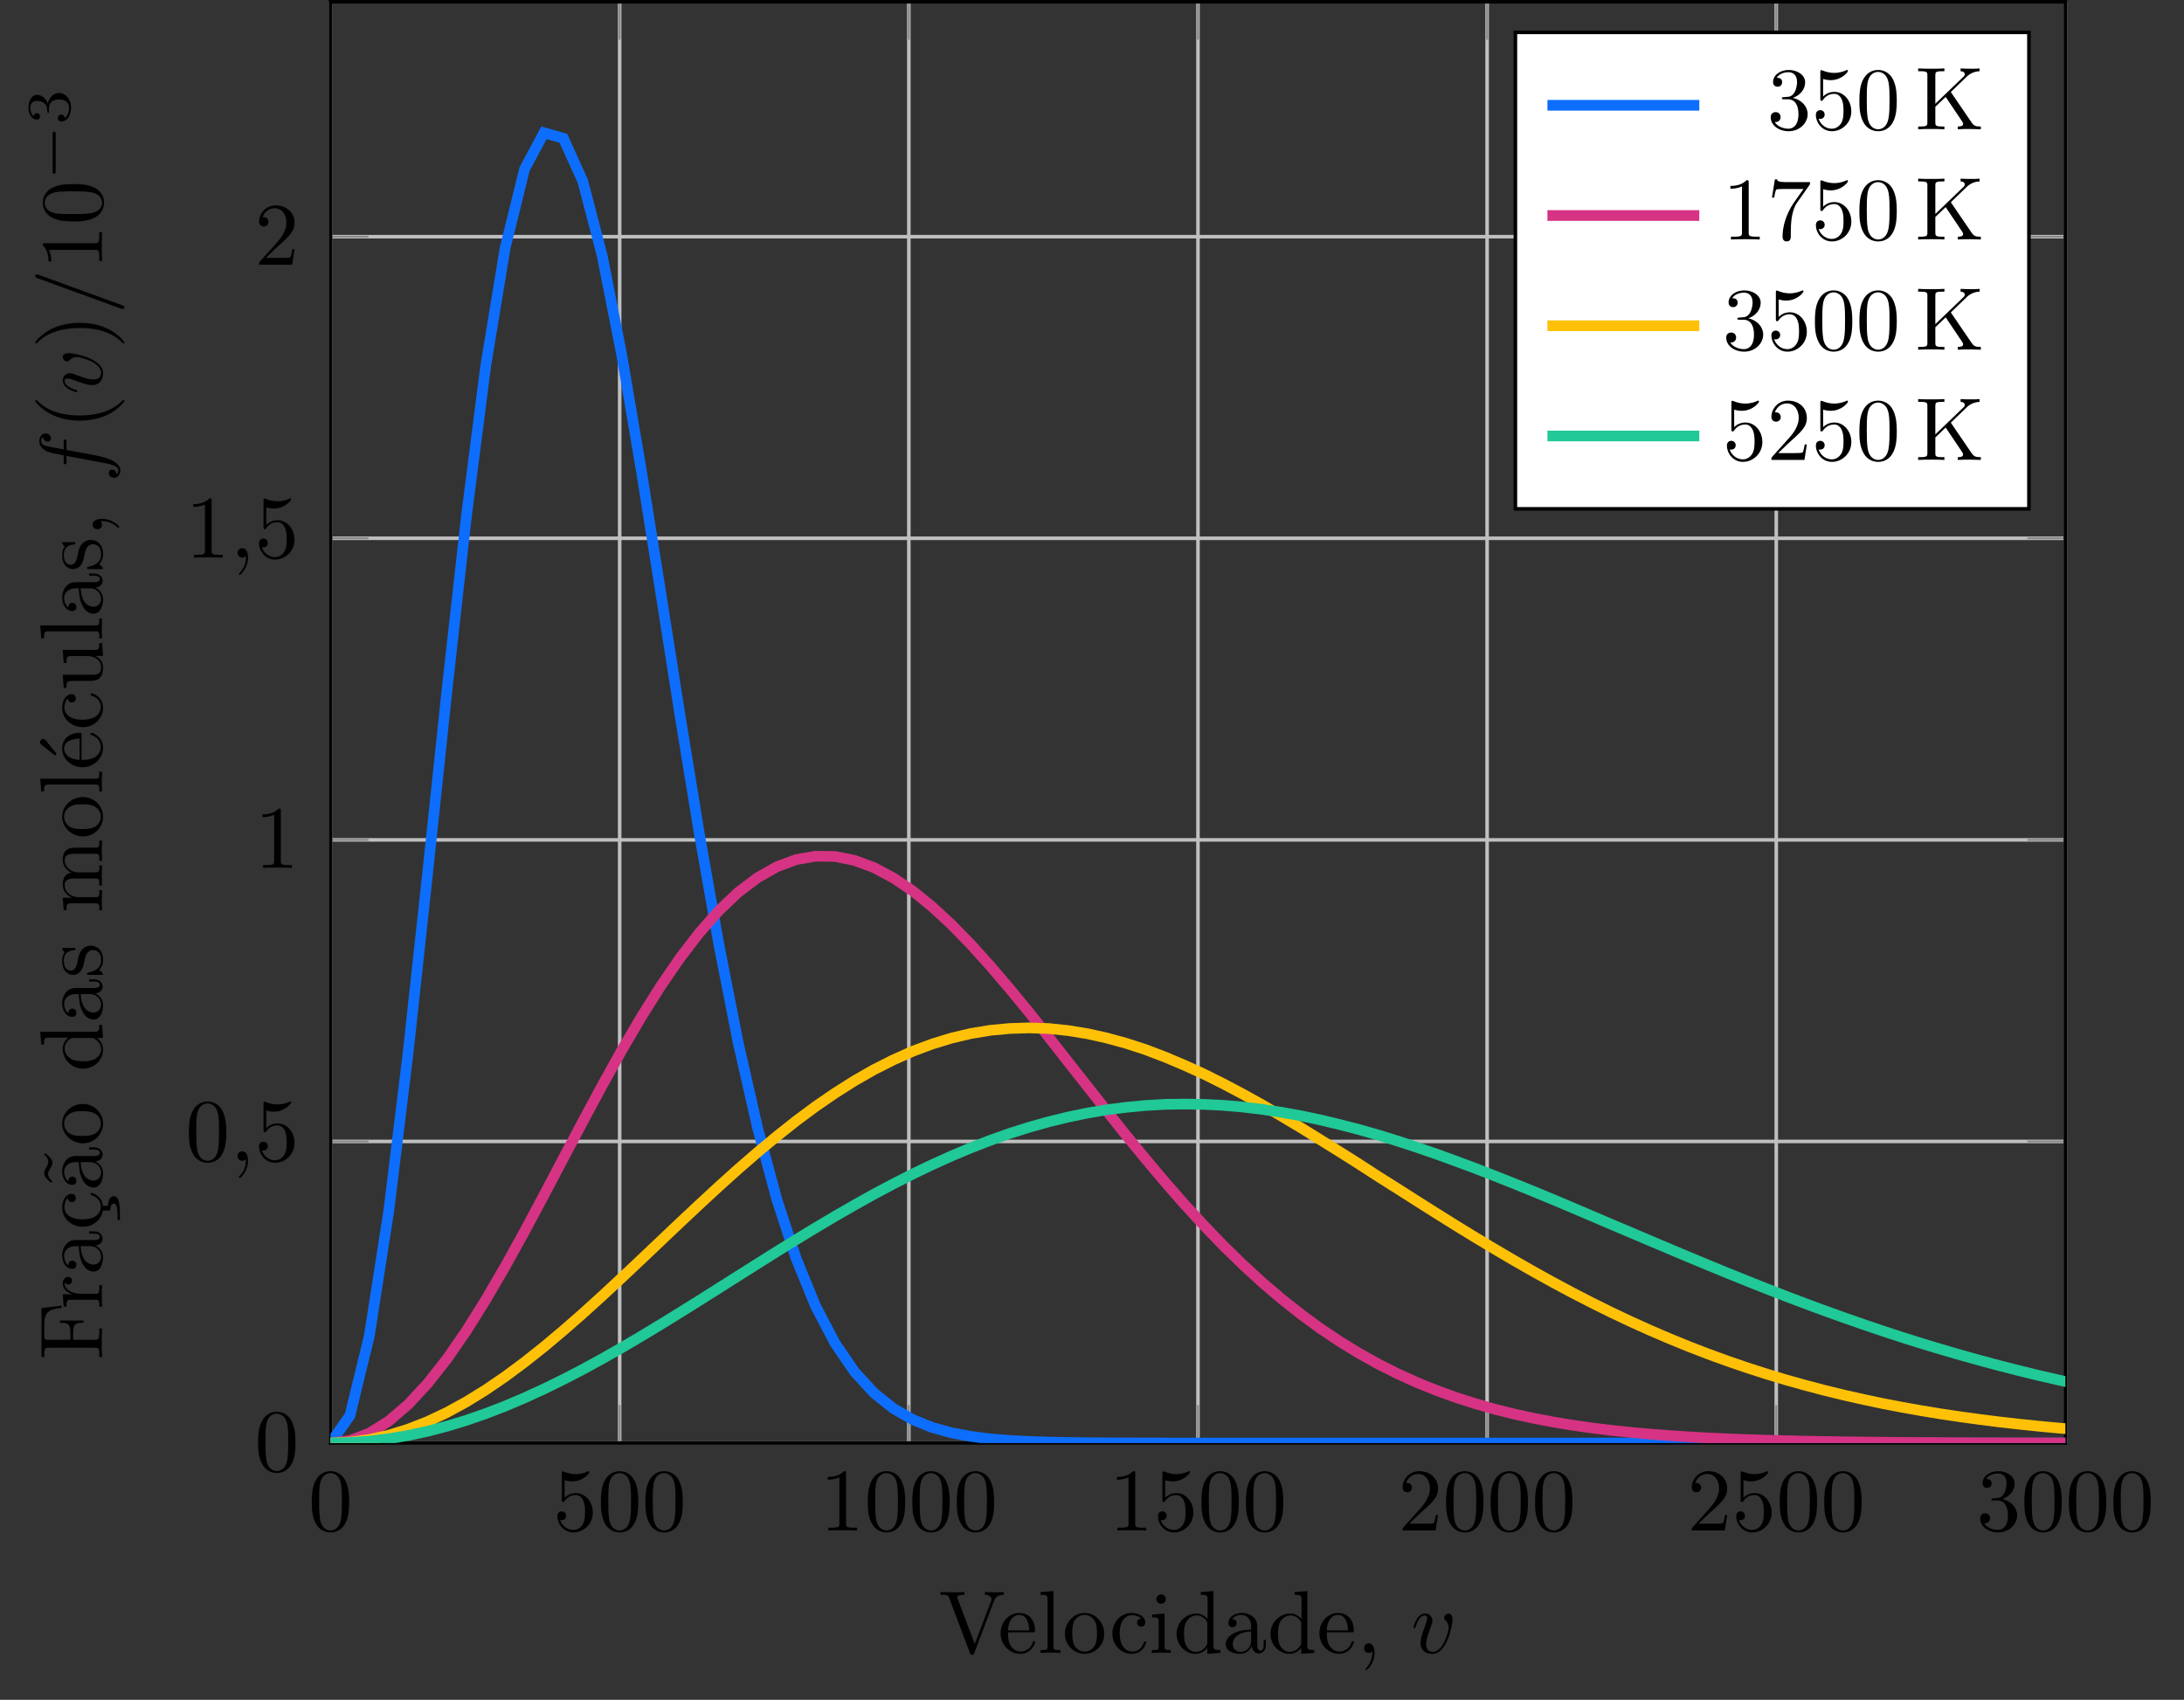 <?xml version="1.0" encoding="UTF-8"?>
<svg xmlns="http://www.w3.org/2000/svg" xmlns:xlink="http://www.w3.org/1999/xlink" width="244.564" height="190.347" viewBox="0 0 244.564 190.347">
<rect x="0" y="0" width="244.564" height="190.347" fill="#333333" stroke="none"/>
<defs>
<g>
<g id="glyph-0-0">
</g>
<g id="glyph-0-1">
<path d="M 4.578 -3.188 C 4.578 -3.984 4.531 -4.781 4.188 -5.516 C 3.734 -6.484 2.906 -6.641 2.5 -6.641 C 1.891 -6.641 1.172 -6.375 0.75 -5.453 C 0.438 -4.766 0.391 -3.984 0.391 -3.188 C 0.391 -2.438 0.422 -1.547 0.844 -0.781 C 1.266 0.016 2 0.219 2.484 0.219 C 3.016 0.219 3.781 0.016 4.219 -0.938 C 4.531 -1.625 4.578 -2.406 4.578 -3.188 Z M 3.766 -3.312 C 3.766 -2.562 3.766 -1.891 3.656 -1.25 C 3.5 -0.297 2.938 0 2.484 0 C 2.094 0 1.5 -0.25 1.328 -1.203 C 1.219 -1.797 1.219 -2.719 1.219 -3.312 C 1.219 -3.953 1.219 -4.609 1.297 -5.141 C 1.484 -6.328 2.234 -6.422 2.484 -6.422 C 2.812 -6.422 3.469 -6.234 3.656 -5.25 C 3.766 -4.688 3.766 -3.938 3.766 -3.312 Z M 3.766 -3.312 "/>
</g>
<g id="glyph-0-2">
<path d="M 4.469 -2 C 4.469 -3.188 3.656 -4.188 2.578 -4.188 C 2.109 -4.188 1.672 -4.031 1.312 -3.672 L 1.312 -5.625 C 1.516 -5.562 1.844 -5.5 2.156 -5.5 C 3.391 -5.5 4.094 -6.406 4.094 -6.531 C 4.094 -6.594 4.062 -6.641 3.984 -6.641 C 3.984 -6.641 3.953 -6.641 3.906 -6.609 C 3.703 -6.516 3.219 -6.312 2.547 -6.312 C 2.156 -6.312 1.688 -6.391 1.219 -6.594 C 1.141 -6.625 1.109 -6.625 1.109 -6.625 C 1 -6.625 1 -6.547 1 -6.391 L 1 -3.438 C 1 -3.266 1 -3.188 1.141 -3.188 C 1.219 -3.188 1.234 -3.203 1.281 -3.266 C 1.391 -3.422 1.75 -3.969 2.562 -3.969 C 3.078 -3.969 3.328 -3.516 3.406 -3.328 C 3.562 -2.953 3.594 -2.578 3.594 -2.078 C 3.594 -1.719 3.594 -1.125 3.344 -0.703 C 3.109 -0.312 2.734 -0.062 2.281 -0.062 C 1.562 -0.062 0.984 -0.594 0.812 -1.172 C 0.844 -1.172 0.875 -1.156 0.984 -1.156 C 1.312 -1.156 1.484 -1.406 1.484 -1.641 C 1.484 -1.891 1.312 -2.141 0.984 -2.141 C 0.844 -2.141 0.5 -2.062 0.5 -1.609 C 0.5 -0.75 1.188 0.219 2.297 0.219 C 3.453 0.219 4.469 -0.734 4.469 -2 Z M 4.469 -2 "/>
</g>
<g id="glyph-0-3">
<path d="M 4.172 0 L 4.172 -0.312 L 3.859 -0.312 C 2.953 -0.312 2.938 -0.422 2.938 -0.781 L 2.938 -6.375 C 2.938 -6.625 2.938 -6.641 2.703 -6.641 C 2.078 -6 1.203 -6 0.891 -6 L 0.891 -5.688 C 1.094 -5.688 1.672 -5.688 2.188 -5.953 L 2.188 -0.781 C 2.188 -0.422 2.156 -0.312 1.266 -0.312 L 0.953 -0.312 L 0.953 0 C 1.297 -0.031 2.156 -0.031 2.562 -0.031 C 2.953 -0.031 3.828 -0.031 4.172 0 Z M 4.172 0 "/>
</g>
<g id="glyph-0-4">
<path d="M 4.469 -1.734 L 4.234 -1.734 C 4.172 -1.438 4.109 -1 4 -0.844 C 3.938 -0.766 3.281 -0.766 3.062 -0.766 L 1.266 -0.766 L 2.328 -1.797 C 3.875 -3.172 4.469 -3.703 4.469 -4.703 C 4.469 -5.844 3.578 -6.641 2.359 -6.641 C 1.234 -6.641 0.5 -5.719 0.5 -4.828 C 0.5 -4.281 1 -4.281 1.031 -4.281 C 1.203 -4.281 1.547 -4.391 1.547 -4.812 C 1.547 -5.062 1.359 -5.328 1.016 -5.328 C 0.938 -5.328 0.922 -5.328 0.891 -5.312 C 1.109 -5.969 1.656 -6.328 2.234 -6.328 C 3.141 -6.328 3.562 -5.516 3.562 -4.703 C 3.562 -3.906 3.078 -3.125 2.516 -2.5 L 0.609 -0.375 C 0.5 -0.266 0.5 -0.234 0.5 0 L 4.203 0 Z M 4.469 -1.734 "/>
</g>
<g id="glyph-0-5">
<path d="M 4.562 -1.703 C 4.562 -2.516 3.922 -3.297 2.891 -3.516 C 3.703 -3.781 4.281 -4.469 4.281 -5.266 C 4.281 -6.078 3.406 -6.641 2.453 -6.641 C 1.453 -6.641 0.688 -6.047 0.688 -5.281 C 0.688 -4.953 0.906 -4.766 1.203 -4.766 C 1.5 -4.766 1.703 -4.984 1.703 -5.281 C 1.703 -5.766 1.234 -5.766 1.094 -5.766 C 1.391 -6.266 2.047 -6.391 2.406 -6.391 C 2.828 -6.391 3.375 -6.172 3.375 -5.281 C 3.375 -5.156 3.344 -4.578 3.094 -4.141 C 2.797 -3.656 2.453 -3.625 2.203 -3.625 C 2.125 -3.609 1.891 -3.594 1.812 -3.594 C 1.734 -3.578 1.672 -3.562 1.672 -3.469 C 1.672 -3.359 1.734 -3.359 1.906 -3.359 L 2.344 -3.359 C 3.156 -3.359 3.531 -2.688 3.531 -1.703 C 3.531 -0.344 2.844 -0.062 2.406 -0.062 C 1.969 -0.062 1.219 -0.234 0.875 -0.812 C 1.219 -0.766 1.531 -0.984 1.531 -1.359 C 1.531 -1.719 1.266 -1.922 0.984 -1.922 C 0.734 -1.922 0.422 -1.781 0.422 -1.344 C 0.422 -0.438 1.344 0.219 2.438 0.219 C 3.656 0.219 4.562 -0.688 4.562 -1.703 Z M 4.562 -1.703 "/>
</g>
<g id="glyph-0-6">
<path d="M 7.344 0 L 7.344 -0.312 C 6.797 -0.312 6.594 -0.344 6.297 -0.781 L 3.984 -4.172 L 5.781 -5.906 C 5.859 -5.984 6.391 -6.484 7.203 -6.5 L 7.203 -6.812 C 6.938 -6.781 6.625 -6.781 6.344 -6.781 C 5.984 -6.781 5.422 -6.781 5.078 -6.812 L 5.078 -6.5 C 5.484 -6.484 5.547 -6.266 5.547 -6.172 C 5.547 -6.016 5.438 -5.906 5.359 -5.844 L 2.25 -2.859 L 2.25 -6.031 C 2.25 -6.391 2.266 -6.5 3.031 -6.5 L 3.266 -6.5 L 3.266 -6.812 C 2.922 -6.781 2.188 -6.781 1.797 -6.781 C 1.422 -6.781 0.672 -6.781 0.328 -6.812 L 0.328 -6.5 L 0.562 -6.5 C 1.328 -6.5 1.359 -6.391 1.359 -6.031 L 1.359 -0.781 C 1.359 -0.422 1.328 -0.312 0.562 -0.312 L 0.328 -0.312 L 0.328 0 C 0.672 -0.031 1.422 -0.031 1.797 -0.031 C 2.172 -0.031 2.922 -0.031 3.266 0 L 3.266 -0.312 L 3.031 -0.312 C 2.266 -0.312 2.25 -0.422 2.25 -0.781 L 2.25 -2.516 L 3.406 -3.625 L 5.203 -0.953 C 5.266 -0.859 5.359 -0.734 5.359 -0.609 C 5.359 -0.312 4.969 -0.312 4.766 -0.312 L 4.766 0 C 5.109 -0.031 5.812 -0.031 6.188 -0.031 Z M 7.344 0 "/>
</g>
<g id="glyph-0-7">
<path d="M 4.828 -6.422 L 2.406 -6.422 C 1.203 -6.422 1.172 -6.547 1.141 -6.734 L 0.891 -6.734 L 0.562 -4.688 L 0.812 -4.688 C 0.844 -4.844 0.922 -5.469 1.062 -5.594 C 1.125 -5.656 1.906 -5.656 2.031 -5.656 L 4.094 -5.656 L 2.984 -4.078 C 2.078 -2.734 1.75 -1.344 1.75 -0.328 C 1.75 -0.234 1.75 0.219 2.219 0.219 C 2.672 0.219 2.672 -0.234 2.672 -0.328 L 2.672 -0.844 C 2.672 -1.391 2.703 -1.938 2.781 -2.469 C 2.828 -2.703 2.953 -3.562 3.406 -4.172 L 4.75 -6.078 C 4.828 -6.188 4.828 -6.203 4.828 -6.422 Z M 4.828 -6.422 "/>
</g>
<g id="glyph-1-0">
</g>
<g id="glyph-1-1">
<path d="M 2.031 -0.016 C 2.031 -0.672 1.781 -1.062 1.391 -1.062 C 1.062 -1.062 0.859 -0.812 0.859 -0.531 C 0.859 -0.266 1.062 0 1.391 0 C 1.5 0 1.641 -0.047 1.734 -0.125 C 1.766 -0.156 1.781 -0.156 1.781 -0.156 C 1.781 -0.156 1.797 -0.156 1.797 -0.016 C 1.797 0.734 1.453 1.328 1.125 1.656 C 1.016 1.766 1.016 1.781 1.016 1.812 C 1.016 1.891 1.062 1.922 1.109 1.922 C 1.219 1.922 2.031 1.156 2.031 -0.016 Z M 2.031 -0.016 "/>
</g>
<g id="glyph-1-2">
<path d="M 4.672 -3.703 C 4.672 -4.25 4.406 -4.406 4.234 -4.406 C 3.984 -4.406 3.734 -4.141 3.734 -3.922 C 3.734 -3.797 3.781 -3.734 3.891 -3.625 C 4.109 -3.422 4.234 -3.172 4.234 -2.812 C 4.234 -2.391 3.625 -0.109 2.469 -0.109 C 1.953 -0.109 1.719 -0.453 1.719 -0.984 C 1.719 -1.531 2 -2.266 2.297 -3.094 C 2.375 -3.266 2.422 -3.406 2.422 -3.594 C 2.422 -4.031 2.109 -4.406 1.609 -4.406 C 0.672 -4.406 0.297 -2.953 0.297 -2.875 C 0.297 -2.766 0.406 -2.766 0.406 -2.766 C 0.516 -2.766 0.516 -2.797 0.562 -2.953 C 0.859 -3.953 1.281 -4.188 1.578 -4.188 C 1.656 -4.188 1.828 -4.188 1.828 -3.875 C 1.828 -3.625 1.719 -3.344 1.656 -3.172 C 1.219 -2.016 1.094 -1.562 1.094 -1.125 C 1.094 -0.047 1.969 0.109 2.422 0.109 C 4.094 0.109 4.672 -3.188 4.672 -3.703 Z M 4.672 -3.703 "/>
</g>
<g id="glyph-2-0">
</g>
<g id="glyph-2-1">
<path d="M 7.281 -6.5 L 7.281 -6.812 C 6.969 -6.781 6.562 -6.781 6.312 -6.781 L 5.172 -6.812 L 5.172 -6.5 C 5.688 -6.484 5.906 -6.234 5.906 -6 C 5.906 -5.922 5.875 -5.859 5.859 -5.797 L 4.031 -1 L 2.125 -6.031 C 2.062 -6.172 2.062 -6.203 2.062 -6.203 C 2.062 -6.5 2.625 -6.5 2.875 -6.5 L 2.875 -6.812 C 2.516 -6.781 1.828 -6.781 1.453 -6.781 L 0.188 -6.812 L 0.188 -6.5 C 0.844 -6.5 1.031 -6.5 1.172 -6.125 L 3.484 0 C 3.547 0.188 3.594 0.219 3.734 0.219 C 3.891 0.219 3.922 0.172 3.969 0.031 L 6.188 -5.828 C 6.328 -6.203 6.594 -6.484 7.281 -6.5 Z M 7.281 -6.5 "/>
</g>
<g id="glyph-2-2">
<path d="M 4.141 -1.188 C 4.141 -1.281 4.062 -1.312 4 -1.312 C 3.922 -1.312 3.891 -1.25 3.875 -1.172 C 3.531 -0.141 2.625 -0.141 2.531 -0.141 C 2.031 -0.141 1.641 -0.438 1.406 -0.812 C 1.109 -1.281 1.109 -1.938 1.109 -2.297 L 3.891 -2.297 C 4.109 -2.297 4.141 -2.297 4.141 -2.516 C 4.141 -3.5 3.594 -4.469 2.359 -4.469 C 1.203 -4.469 0.281 -3.438 0.281 -2.188 C 0.281 -0.859 1.328 0.109 2.469 0.109 C 3.688 0.109 4.141 -1 4.141 -1.188 Z M 3.484 -2.516 L 1.109 -2.516 C 1.172 -4 2.016 -4.25 2.359 -4.25 C 3.375 -4.25 3.484 -2.906 3.484 -2.516 Z M 3.484 -2.516 "/>
</g>
<g id="glyph-2-3">
<path d="M 2.547 0 L 2.547 -0.312 C 1.875 -0.312 1.766 -0.312 1.766 -0.75 L 1.766 -6.922 L 0.328 -6.812 L 0.328 -6.5 C 1.031 -6.5 1.109 -6.438 1.109 -5.938 L 1.109 -0.75 C 1.109 -0.312 1 -0.312 0.328 -0.312 L 0.328 0 L 1.438 -0.031 Z M 2.547 0 "/>
</g>
<g id="glyph-2-4">
<path d="M 4.688 -2.141 C 4.688 -3.406 3.703 -4.469 2.5 -4.469 C 1.25 -4.469 0.281 -3.375 0.281 -2.141 C 0.281 -0.844 1.312 0.109 2.484 0.109 C 3.688 0.109 4.688 -0.875 4.688 -2.141 Z M 3.875 -2.219 C 3.875 -1.859 3.875 -1.312 3.656 -0.875 C 3.422 -0.422 2.984 -0.141 2.5 -0.141 C 2.062 -0.141 1.625 -0.344 1.359 -0.812 C 1.109 -1.25 1.109 -1.859 1.109 -2.219 C 1.109 -2.609 1.109 -3.141 1.344 -3.578 C 1.609 -4.031 2.078 -4.25 2.484 -4.25 C 2.922 -4.25 3.344 -4.031 3.609 -3.594 C 3.875 -3.172 3.875 -2.594 3.875 -2.219 Z M 3.875 -2.219 "/>
</g>
<g id="glyph-2-5">
<path d="M 4.141 -1.188 C 4.141 -1.281 4.031 -1.281 4 -1.281 C 3.922 -1.281 3.891 -1.25 3.875 -1.188 C 3.594 -0.266 2.938 -0.141 2.578 -0.141 C 2.047 -0.141 1.172 -0.562 1.172 -2.172 C 1.172 -3.797 1.984 -4.219 2.516 -4.219 C 2.609 -4.219 3.234 -4.203 3.578 -3.844 C 3.172 -3.812 3.109 -3.516 3.109 -3.391 C 3.109 -3.125 3.297 -2.938 3.562 -2.938 C 3.828 -2.938 4.031 -3.094 4.031 -3.406 C 4.031 -4.078 3.266 -4.469 2.5 -4.469 C 1.25 -4.469 0.344 -3.391 0.344 -2.156 C 0.344 -0.875 1.328 0.109 2.484 0.109 C 3.812 0.109 4.141 -1.094 4.141 -1.188 Z M 4.141 -1.188 "/>
</g>
<g id="glyph-2-6">
<path d="M 2.469 0 L 2.469 -0.312 C 1.797 -0.312 1.766 -0.359 1.766 -0.75 L 1.766 -4.406 L 0.375 -4.297 L 0.375 -3.984 C 1.016 -3.984 1.109 -3.922 1.109 -3.438 L 1.109 -0.75 C 1.109 -0.312 1 -0.312 0.328 -0.312 L 0.328 0 L 1.422 -0.031 C 1.781 -0.031 2.125 -0.016 2.469 0 Z M 1.906 -6.016 C 1.906 -6.297 1.688 -6.547 1.391 -6.547 C 1.047 -6.547 0.844 -6.266 0.844 -6.016 C 0.844 -5.75 1.078 -5.5 1.375 -5.5 C 1.719 -5.5 1.906 -5.766 1.906 -6.016 Z M 1.906 -6.016 "/>
</g>
<g id="glyph-2-7">
<path d="M 5.25 0 L 5.25 -0.312 C 4.562 -0.312 4.469 -0.375 4.469 -0.875 L 4.469 -6.922 L 3.047 -6.812 L 3.047 -6.5 C 3.734 -6.5 3.812 -6.438 3.812 -5.938 L 3.812 -3.781 C 3.531 -4.141 3.094 -4.406 2.562 -4.406 C 1.391 -4.406 0.344 -3.422 0.344 -2.141 C 0.344 -0.875 1.312 0.109 2.453 0.109 C 3.094 0.109 3.531 -0.234 3.781 -0.547 L 3.781 0.109 Z M 3.781 -1.172 C 3.781 -1 3.781 -0.984 3.672 -0.812 C 3.375 -0.328 2.938 -0.109 2.5 -0.109 C 2.047 -0.109 1.688 -0.375 1.453 -0.75 C 1.203 -1.156 1.172 -1.719 1.172 -2.141 C 1.172 -2.5 1.188 -3.094 1.469 -3.547 C 1.688 -3.859 2.062 -4.188 2.609 -4.188 C 2.953 -4.188 3.375 -4.031 3.672 -3.594 C 3.781 -3.422 3.781 -3.406 3.781 -3.219 Z M 3.781 -1.172 "/>
</g>
<g id="glyph-2-8">
<path d="M 4.812 -0.891 L 4.812 -1.453 L 4.562 -1.453 L 4.562 -0.891 C 4.562 -0.312 4.312 -0.25 4.203 -0.25 C 3.875 -0.25 3.844 -0.703 3.844 -0.75 L 3.844 -2.734 C 3.844 -3.156 3.844 -3.547 3.484 -3.922 C 3.094 -4.312 2.594 -4.469 2.109 -4.469 C 1.297 -4.469 0.609 -4 0.609 -3.344 C 0.609 -3.047 0.812 -2.875 1.062 -2.875 C 1.344 -2.875 1.531 -3.078 1.531 -3.328 C 1.531 -3.453 1.469 -3.781 1.016 -3.781 C 1.281 -4.141 1.781 -4.25 2.094 -4.25 C 2.578 -4.25 3.156 -3.859 3.156 -2.969 L 3.156 -2.609 C 2.641 -2.578 1.938 -2.547 1.312 -2.25 C 0.562 -1.906 0.312 -1.391 0.312 -0.953 C 0.312 -0.141 1.281 0.109 1.906 0.109 C 2.578 0.109 3.031 -0.297 3.219 -0.75 C 3.266 -0.359 3.531 0.062 4 0.062 C 4.203 0.062 4.812 -0.078 4.812 -0.891 Z M 3.156 -1.391 C 3.156 -0.453 2.438 -0.109 1.984 -0.109 C 1.5 -0.109 1.094 -0.453 1.094 -0.953 C 1.094 -1.5 1.5 -2.328 3.156 -2.391 Z M 3.156 -1.391 "/>
</g>
<g id="glyph-2-9">
<path d="M 2.031 -0.016 C 2.031 -0.641 1.781 -1.062 1.391 -1.062 C 1.031 -1.062 0.859 -0.781 0.859 -0.531 C 0.859 -0.266 1.031 0 1.391 0 C 1.531 0 1.672 -0.062 1.781 -0.156 C 1.797 0.625 1.531 1.234 1.094 1.703 C 1.031 1.766 1.016 1.781 1.016 1.812 C 1.016 1.891 1.062 1.922 1.109 1.922 C 1.234 1.922 2.031 1.141 2.031 -0.016 Z M 2.031 -0.016 "/>
</g>
<g id="glyph-3-0">
</g>
<g id="glyph-3-1">
<path d="M -4.531 -6.078 L -6.781 -5.797 L -6.781 -0.328 L -6.469 -0.328 L -6.469 -0.562 C -6.469 -1.328 -6.359 -1.359 -6 -1.359 L -0.781 -1.359 C -0.422 -1.359 -0.312 -1.328 -0.312 -0.562 L -0.312 -0.328 L 0 -0.328 C -0.031 -0.672 -0.031 -1.453 -0.031 -1.844 C -0.031 -2.25 -0.031 -3.156 0 -3.516 L -0.312 -3.516 L -0.312 -3.188 C -0.312 -2.25 -0.438 -2.25 -0.781 -2.25 L -3.234 -2.25 L -3.234 -3.094 C -3.234 -4.062 -2.922 -4.156 -2.078 -4.156 L -2.078 -4.406 L -4.719 -4.406 L -4.719 -4.156 C -3.875 -4.156 -3.547 -4.062 -3.547 -3.094 L -3.547 -2.25 L -6.078 -2.25 C -6.406 -2.25 -6.469 -2.266 -6.469 -2.734 L -6.469 -3.922 C -6.469 -5.422 -5.906 -5.672 -4.531 -5.828 Z M -4.531 -6.078 "/>
</g>
<g id="glyph-3-2">
<path d="M -3.797 -3.625 C -4.109 -3.625 -4.406 -3.312 -4.406 -2.891 C -4.406 -2.156 -3.734 -1.797 -3.312 -1.672 L -4.406 -1.672 L -4.297 -0.281 L -3.984 -0.281 C -3.984 -0.984 -3.922 -1.062 -3.422 -1.062 L -0.75 -1.062 C -0.312 -1.062 -0.312 -0.953 -0.312 -0.281 L 0 -0.281 L -0.031 -1.422 C -0.031 -1.812 -0.031 -2.281 0 -2.688 L -0.312 -2.688 L -0.312 -2.469 C -0.312 -1.734 -0.422 -1.719 -0.781 -1.719 L -2.312 -1.719 C -3.297 -1.719 -4.188 -2.141 -4.188 -2.891 C -4.188 -2.953 -4.188 -2.984 -4.172 -3 C -4.172 -2.969 -4.047 -2.766 -3.781 -2.766 C -3.516 -2.766 -3.359 -2.984 -3.359 -3.203 C -3.359 -3.375 -3.484 -3.625 -3.797 -3.625 Z M -3.797 -3.625 "/>
</g>
<g id="glyph-3-3">
<path d="M -0.891 -4.812 L -1.453 -4.812 L -1.453 -4.562 L -0.891 -4.562 C -0.312 -4.562 -0.25 -4.312 -0.25 -4.203 C -0.25 -3.875 -0.703 -3.844 -0.75 -3.844 L -2.734 -3.844 C -3.156 -3.844 -3.547 -3.844 -3.922 -3.484 C -4.312 -3.094 -4.469 -2.594 -4.469 -2.109 C -4.469 -1.297 -4 -0.609 -3.344 -0.609 C -3.047 -0.609 -2.875 -0.812 -2.875 -1.062 C -2.875 -1.344 -3.078 -1.531 -3.328 -1.531 C -3.453 -1.531 -3.781 -1.469 -3.781 -1.016 C -4.141 -1.281 -4.25 -1.781 -4.25 -2.094 C -4.25 -2.578 -3.859 -3.156 -2.969 -3.156 L -2.609 -3.156 C -2.578 -2.641 -2.547 -1.938 -2.25 -1.312 C -1.906 -0.562 -1.391 -0.312 -0.953 -0.312 C -0.141 -0.312 0.109 -1.281 0.109 -1.906 C 0.109 -2.578 -0.297 -3.031 -0.75 -3.219 C -0.359 -3.266 0.062 -3.531 0.062 -4 C 0.062 -4.203 -0.078 -4.812 -0.891 -4.812 Z M -1.391 -3.156 C -0.453 -3.156 -0.109 -2.438 -0.109 -1.984 C -0.109 -1.5 -0.453 -1.094 -0.953 -1.094 C -1.5 -1.094 -2.328 -1.5 -2.391 -3.156 Z M -1.391 -3.156 "/>
</g>
<g id="glyph-3-4">
<path d="M -1.188 -4.141 C -1.281 -4.141 -1.281 -4.031 -1.281 -4 C -1.281 -3.922 -1.25 -3.891 -1.188 -3.875 C -0.266 -3.594 -0.141 -2.938 -0.141 -2.578 C -0.141 -2.047 -0.562 -1.172 -2.172 -1.172 C -3.797 -1.172 -4.219 -1.984 -4.219 -2.516 C -4.219 -2.609 -4.203 -3.234 -3.844 -3.578 C -3.812 -3.172 -3.516 -3.109 -3.391 -3.109 C -3.125 -3.109 -2.938 -3.297 -2.938 -3.562 C -2.938 -3.828 -3.094 -4.031 -3.406 -4.031 C -4.078 -4.031 -4.469 -3.266 -4.469 -2.5 C -4.469 -1.25 -3.391 -0.344 -2.156 -0.344 C -0.984 -0.344 -0.062 -1.156 0.094 -2.172 L 0.922 -2.172 C 0.922 -2.547 1 -2.938 1.328 -2.938 C 1.734 -2.938 1.734 -1.984 1.734 -1.234 L 1.734 -1.109 L 2 -1.109 L 2 -1.359 C 2 -2.438 2 -3.766 1.328 -3.766 C 0.859 -3.766 0.656 -3.234 0.656 -2.688 L 0.094 -2.688 C -0.016 -3.844 -1.094 -4.141 -1.188 -4.141 Z M -1.188 -4.141 "/>
</g>
<g id="glyph-3-5">
<path d="M -0.891 -4.812 L -1.453 -4.812 L -1.453 -4.562 L -0.891 -4.562 C -0.312 -4.562 -0.25 -4.312 -0.25 -4.203 C -0.25 -3.875 -0.703 -3.844 -0.75 -3.844 L -2.734 -3.844 C -3.156 -3.844 -3.547 -3.844 -3.922 -3.484 C -4.312 -3.094 -4.469 -2.594 -4.469 -2.109 C -4.469 -1.297 -4 -0.609 -3.344 -0.609 C -3.047 -0.609 -2.875 -0.812 -2.875 -1.062 C -2.875 -1.344 -3.078 -1.531 -3.328 -1.531 C -3.453 -1.531 -3.781 -1.469 -3.781 -1.016 C -4.141 -1.281 -4.25 -1.781 -4.25 -2.094 C -4.25 -2.578 -3.859 -3.156 -2.969 -3.156 L -2.609 -3.156 C -2.578 -2.641 -2.547 -1.938 -2.25 -1.312 C -1.906 -0.562 -1.391 -0.312 -0.953 -0.312 C -0.141 -0.312 0.109 -1.281 0.109 -1.906 C 0.109 -2.578 -0.297 -3.031 -0.75 -3.219 C -0.359 -3.266 0.062 -3.531 0.062 -4 C 0.062 -4.203 -0.078 -4.812 -0.891 -4.812 Z M -1.391 -3.156 C -0.453 -3.156 -0.109 -2.438 -0.109 -1.984 C -0.109 -1.5 -0.453 -1.094 -0.953 -1.094 C -1.5 -1.094 -2.328 -1.5 -2.391 -3.156 Z M -6.344 -4.156 L -6.484 -4 C -6.484 -4 -6.016 -3.625 -6.016 -3.188 C -6.016 -2.953 -6.156 -2.703 -6.266 -2.531 C -6.422 -2.266 -6.484 -2.078 -6.484 -1.906 C -6.484 -1.531 -6.266 -1.344 -5.719 -0.844 L -5.562 -1 C -5.562 -1 -6.047 -1.375 -6.047 -1.812 C -6.047 -2.047 -5.891 -2.297 -5.797 -2.469 C -5.625 -2.734 -5.562 -2.906 -5.562 -3.078 C -5.562 -3.453 -5.781 -3.656 -6.344 -4.156 Z M -6.344 -4.156 "/>
</g>
<g id="glyph-3-6">
<path d="M -2.141 -4.688 C -3.406 -4.688 -4.469 -3.703 -4.469 -2.5 C -4.469 -1.25 -3.375 -0.281 -2.141 -0.281 C -0.844 -0.281 0.109 -1.312 0.109 -2.484 C 0.109 -3.688 -0.875 -4.688 -2.141 -4.688 Z M -2.219 -3.875 C -1.859 -3.875 -1.312 -3.875 -0.875 -3.656 C -0.422 -3.422 -0.141 -2.984 -0.141 -2.5 C -0.141 -2.062 -0.344 -1.625 -0.812 -1.359 C -1.25 -1.109 -1.859 -1.109 -2.219 -1.109 C -2.609 -1.109 -3.141 -1.109 -3.578 -1.344 C -4.031 -1.609 -4.25 -2.078 -4.25 -2.484 C -4.25 -2.922 -4.031 -3.344 -3.594 -3.609 C -3.172 -3.875 -2.594 -3.875 -2.219 -3.875 Z M -2.219 -3.875 "/>
</g>
<g id="glyph-3-7">
<path d="M 0 -5.25 L -0.312 -5.25 C -0.312 -4.562 -0.375 -4.469 -0.875 -4.469 L -6.922 -4.469 L -6.812 -3.047 L -6.5 -3.047 C -6.5 -3.734 -6.438 -3.812 -5.938 -3.812 L -3.781 -3.812 C -4.141 -3.531 -4.406 -3.094 -4.406 -2.562 C -4.406 -1.391 -3.422 -0.344 -2.141 -0.344 C -0.875 -0.344 0.109 -1.312 0.109 -2.453 C 0.109 -3.094 -0.234 -3.531 -0.547 -3.781 L 0.109 -3.781 Z M -1.172 -3.781 C -1 -3.781 -0.984 -3.781 -0.812 -3.672 C -0.328 -3.375 -0.109 -2.938 -0.109 -2.5 C -0.109 -2.047 -0.375 -1.688 -0.75 -1.453 C -1.156 -1.203 -1.719 -1.172 -2.141 -1.172 C -2.5 -1.172 -3.094 -1.188 -3.547 -1.469 C -3.859 -1.688 -4.188 -2.062 -4.188 -2.609 C -4.188 -2.953 -4.031 -3.375 -3.594 -3.672 C -3.422 -3.781 -3.406 -3.781 -3.219 -3.781 Z M -1.172 -3.781 "/>
</g>
<g id="glyph-3-8">
<path d="M -1.281 -3.594 C -1.797 -3.594 -2.109 -3.297 -2.219 -3.172 C -2.547 -2.844 -2.625 -2.453 -2.703 -2.031 C -2.812 -1.469 -2.938 -0.812 -3.516 -0.812 C -3.875 -0.812 -4.281 -1.062 -4.281 -1.922 C -4.281 -3.016 -3.375 -3.078 -3.078 -3.094 C -2.984 -3.094 -2.984 -3.203 -2.984 -3.203 C -2.984 -3.344 -3.031 -3.344 -3.219 -3.344 L -4.234 -3.344 C -4.391 -3.344 -4.469 -3.344 -4.469 -3.234 C -4.469 -3.188 -4.469 -3.156 -4.344 -3.031 C -4.312 -3 -4.219 -2.906 -4.188 -2.859 C -4.469 -2.484 -4.469 -2.078 -4.469 -1.922 C -4.469 -0.703 -3.797 -0.328 -3.234 -0.328 C -2.891 -0.328 -2.609 -0.484 -2.391 -0.75 C -2.141 -1.078 -2.078 -1.359 -1.938 -2.078 C -1.891 -2.297 -1.734 -3.109 -1.016 -3.109 C -0.516 -3.109 -0.109 -2.766 -0.109 -1.984 C -0.109 -1.141 -0.672 -0.781 -1.531 -0.594 C -1.656 -0.562 -1.688 -0.562 -1.688 -0.453 C -1.688 -0.328 -1.625 -0.328 -1.453 -0.328 L -0.125 -0.328 C 0.047 -0.328 0.109 -0.328 0.109 -0.438 C 0.109 -0.484 0.094 -0.5 -0.094 -0.688 C -0.109 -0.703 -0.125 -0.703 -0.312 -0.891 C 0.094 -1.328 0.109 -1.781 0.109 -1.984 C 0.109 -3.125 -0.562 -3.594 -1.281 -3.594 Z M -1.281 -3.594 "/>
</g>
<g id="glyph-3-9">
<path d="M 0 -8.109 L -0.312 -8.109 C -0.312 -7.594 -0.312 -7.344 -0.609 -7.328 L -2.516 -7.328 C -3.375 -7.328 -3.672 -7.328 -4.031 -7.016 C -4.203 -6.875 -4.406 -6.547 -4.406 -5.969 C -4.406 -5.141 -3.812 -4.688 -3.422 -4.531 C -4.297 -4.391 -4.406 -3.656 -4.406 -3.203 C -4.406 -2.469 -3.984 -2 -3.359 -1.719 L -4.406 -1.719 L -4.297 -0.312 L -3.984 -0.312 C -3.984 -1.016 -3.922 -1.094 -3.422 -1.094 L -0.75 -1.094 C -0.312 -1.094 -0.312 -0.984 -0.312 -0.312 L 0 -0.312 L -0.031 -1.453 L 0 -2.562 L -0.312 -2.562 C -0.312 -1.891 -0.312 -1.781 -0.75 -1.781 L -2.594 -1.781 C -3.625 -1.781 -4.188 -2.5 -4.188 -3.125 C -4.188 -3.766 -3.656 -3.875 -3.078 -3.875 L -0.75 -3.875 C -0.312 -3.875 -0.312 -3.766 -0.312 -3.094 L 0 -3.094 L -0.031 -4.219 L 0 -5.328 L -0.312 -5.328 C -0.312 -4.672 -0.312 -4.562 -0.75 -4.562 L -2.594 -4.562 C -3.625 -4.562 -4.188 -5.266 -4.188 -5.906 C -4.188 -6.531 -3.656 -6.641 -3.078 -6.641 L -0.75 -6.641 C -0.312 -6.641 -0.312 -6.531 -0.312 -5.859 L 0 -5.859 L -0.031 -6.984 Z M 0 -8.109 "/>
</g>
<g id="glyph-3-10">
<path d="M 0 -2.547 L -0.312 -2.547 C -0.312 -1.875 -0.312 -1.766 -0.75 -1.766 L -6.922 -1.766 L -6.812 -0.328 L -6.5 -0.328 C -6.5 -1.031 -6.438 -1.109 -5.938 -1.109 L -0.75 -1.109 C -0.312 -1.109 -0.312 -1 -0.312 -0.328 L 0 -0.328 L -0.031 -1.438 Z M 0 -2.547 "/>
</g>
<g id="glyph-3-11">
<path d="M -1.188 -4.141 C -1.281 -4.141 -1.312 -4.062 -1.312 -4 C -1.312 -3.922 -1.25 -3.891 -1.172 -3.875 C -0.141 -3.531 -0.141 -2.625 -0.141 -2.531 C -0.141 -2.031 -0.438 -1.641 -0.812 -1.406 C -1.281 -1.109 -1.938 -1.109 -2.297 -1.109 L -2.297 -3.891 C -2.297 -4.109 -2.297 -4.141 -2.516 -4.141 C -3.5 -4.141 -4.469 -3.594 -4.469 -2.359 C -4.469 -1.203 -3.438 -0.281 -2.188 -0.281 C -0.859 -0.281 0.109 -1.328 0.109 -2.469 C 0.109 -3.688 -1 -4.141 -1.188 -4.141 Z M -2.516 -3.484 L -2.516 -1.109 C -4 -1.172 -4.25 -2.016 -4.25 -2.359 C -4.25 -3.375 -2.906 -3.484 -2.516 -3.484 Z M -6.594 -3.453 C -6.781 -3.453 -6.953 -3.266 -6.953 -3.094 C -6.953 -2.938 -6.844 -2.828 -6.781 -2.797 L -5.266 -1.594 L -5.078 -1.766 L -6.297 -3.281 C -6.375 -3.375 -6.484 -3.453 -6.594 -3.453 Z M -6.594 -3.453 "/>
</g>
<g id="glyph-3-12">
<path d="M -1.188 -4.141 C -1.281 -4.141 -1.281 -4.031 -1.281 -4 C -1.281 -3.922 -1.25 -3.891 -1.188 -3.875 C -0.266 -3.594 -0.141 -2.938 -0.141 -2.578 C -0.141 -2.047 -0.562 -1.172 -2.172 -1.172 C -3.797 -1.172 -4.219 -1.984 -4.219 -2.516 C -4.219 -2.609 -4.203 -3.234 -3.844 -3.578 C -3.812 -3.172 -3.516 -3.109 -3.391 -3.109 C -3.125 -3.109 -2.938 -3.297 -2.938 -3.562 C -2.938 -3.828 -3.094 -4.031 -3.406 -4.031 C -4.078 -4.031 -4.469 -3.266 -4.469 -2.5 C -4.469 -1.25 -3.391 -0.344 -2.156 -0.344 C -0.875 -0.344 0.109 -1.328 0.109 -2.484 C 0.109 -3.812 -1.094 -4.141 -1.188 -4.141 Z M -1.188 -4.141 "/>
</g>
<g id="glyph-3-13">
<path d="M 0 -5.328 L -0.312 -5.328 C -0.312 -4.641 -0.375 -4.562 -0.875 -4.562 L -4.406 -4.562 L -4.297 -3.094 L -3.984 -3.094 C -3.984 -3.781 -3.922 -3.875 -3.422 -3.875 L -1.656 -3.875 C -0.781 -3.875 -0.109 -3.391 -0.109 -2.656 C -0.109 -1.828 -0.578 -1.781 -1.094 -1.781 L -4.406 -1.781 L -4.297 -0.312 L -3.984 -0.312 C -3.984 -1.094 -3.953 -1.094 -3.078 -1.094 L -1.578 -1.094 C -0.797 -1.094 0.109 -1.094 0.109 -2.609 C 0.109 -3.172 -0.172 -3.609 -0.781 -3.891 L 0.109 -3.891 Z M 0 -5.328 "/>
</g>
<g id="glyph-3-14">
<path d="M -0.016 -2.031 C -0.641 -2.031 -1.062 -1.781 -1.062 -1.391 C -1.062 -1.031 -0.781 -0.859 -0.531 -0.859 C -0.266 -0.859 0 -1.031 0 -1.391 C 0 -1.531 -0.062 -1.672 -0.156 -1.781 C 0.625 -1.797 1.234 -1.531 1.703 -1.094 C 1.766 -1.031 1.781 -1.016 1.812 -1.016 C 1.891 -1.016 1.922 -1.062 1.922 -1.109 C 1.922 -1.234 1.141 -2.031 -0.016 -2.031 Z M -0.016 -2.031 "/>
</g>
<g id="glyph-4-0">
</g>
<g id="glyph-4-1">
<path d="M -6.344 -5.5 C -6.797 -5.5 -7.031 -5.047 -7.031 -4.641 C -7.031 -4.297 -6.844 -3.672 -5.859 -3.375 C -5.656 -3.312 -5.547 -3.281 -4.297 -3.047 L -4.297 -2.359 C -4.297 -2.156 -4.297 -2.047 -4.109 -2.047 C -3.984 -2.047 -3.984 -2.141 -3.984 -2.328 L -3.984 -2.984 L -0.047 -2.25 C 0.922 -2.062 1.828 -1.891 1.828 -1.375 C 1.828 -1.328 1.828 -1.094 1.641 -0.891 C 1.609 -1.359 1.25 -1.453 1.109 -1.453 C 0.875 -1.453 0.75 -1.266 0.75 -1.078 C 0.75 -0.812 0.984 -0.531 1.359 -0.531 C 1.797 -0.531 2.047 -0.969 2.047 -1.375 C 2.047 -1.922 1.453 -2.328 1.078 -2.5 C 0.453 -2.828 -0.75 -3.047 -0.828 -3.062 L -3.984 -3.656 L -3.984 -4.516 C -3.984 -4.719 -3.984 -4.812 -4.188 -4.812 C -4.297 -4.812 -4.297 -4.719 -4.297 -4.547 L -4.297 -3.719 C -4.875 -3.828 -4.859 -3.812 -5.438 -3.922 C -5.641 -3.969 -6.344 -4.109 -6.469 -4.172 C -6.656 -4.25 -6.812 -4.422 -6.812 -4.641 C -6.812 -4.672 -6.812 -4.938 -6.625 -5.125 C -6.594 -4.688 -6.234 -4.578 -6.094 -4.578 C -5.859 -4.578 -5.734 -4.766 -5.734 -4.953 C -5.734 -5.219 -5.969 -5.5 -6.344 -5.5 Z M -6.344 -5.5 "/>
</g>
<g id="glyph-4-2">
<path d="M -3.703 -4.672 C -4.25 -4.672 -4.406 -4.406 -4.406 -4.234 C -4.406 -3.984 -4.141 -3.734 -3.922 -3.734 C -3.797 -3.734 -3.734 -3.781 -3.625 -3.891 C -3.422 -4.109 -3.172 -4.234 -2.812 -4.234 C -2.391 -4.234 -0.109 -3.625 -0.109 -2.469 C -0.109 -1.953 -0.453 -1.719 -0.984 -1.719 C -1.531 -1.719 -2.266 -2 -3.094 -2.297 C -3.266 -2.375 -3.406 -2.422 -3.594 -2.422 C -4.031 -2.422 -4.406 -2.109 -4.406 -1.609 C -4.406 -0.672 -2.953 -0.297 -2.875 -0.297 C -2.766 -0.297 -2.766 -0.406 -2.766 -0.406 C -2.766 -0.516 -2.797 -0.516 -2.953 -0.562 C -3.953 -0.859 -4.188 -1.281 -4.188 -1.578 C -4.188 -1.656 -4.188 -1.828 -3.875 -1.828 C -3.625 -1.828 -3.344 -1.719 -3.172 -1.656 C -2.016 -1.219 -1.562 -1.094 -1.125 -1.094 C -0.047 -1.094 0.109 -1.969 0.109 -2.422 C 0.109 -4.094 -3.188 -4.672 -3.703 -4.672 Z M -3.703 -4.672 "/>
</g>
<g id="glyph-4-3">
<path d="M -7.281 -4.422 C -7.391 -4.422 -7.484 -4.344 -7.484 -4.234 C -7.484 -4.156 -7.453 -4.094 -7.391 -4.062 L 2.109 -0.594 C 2.25 -0.547 2.297 -0.547 2.297 -0.547 C 2.406 -0.547 2.5 -0.641 2.5 -0.75 C 2.5 -0.875 2.422 -0.906 2.25 -0.969 L -7.094 -4.375 C -7.234 -4.422 -7.281 -4.422 -7.281 -4.422 Z M -7.281 -4.422 "/>
</g>
<g id="glyph-5-0">
</g>
<g id="glyph-5-1">
<path d="M 2.391 -3.297 C 2.359 -3.297 2.344 -3.297 2.172 -3.125 C 0.922 -1.891 -0.969 -1.562 -2.5 -1.562 C -4.234 -1.562 -5.969 -1.938 -7.203 -3.172 C -7.328 -3.297 -7.344 -3.297 -7.375 -3.297 C -7.453 -3.297 -7.484 -3.266 -7.484 -3.203 C -7.484 -3.094 -6.797 -2.203 -5.531 -1.609 C -4.438 -1.109 -3.328 -0.984 -2.5 -0.984 C -1.719 -0.984 -0.516 -1.094 0.625 -1.641 C 1.844 -2.25 2.5 -3.094 2.5 -3.203 C 2.5 -3.266 2.469 -3.297 2.391 -3.297 Z M 2.391 -3.297 "/>
</g>
<g id="glyph-5-2">
<path d="M -2.5 -2.875 C -3.266 -2.875 -4.469 -2.766 -5.609 -2.219 C -6.828 -1.625 -7.484 -0.766 -7.484 -0.672 C -7.484 -0.609 -7.438 -0.562 -7.375 -0.562 C -7.344 -0.562 -7.328 -0.562 -7.141 -0.75 C -6.156 -1.734 -4.578 -2.297 -2.5 -2.297 C -0.781 -2.297 0.969 -1.938 2.219 -0.703 C 2.344 -0.562 2.359 -0.562 2.391 -0.562 C 2.453 -0.562 2.5 -0.609 2.5 -0.672 C 2.5 -0.766 1.812 -1.672 0.547 -2.25 C -0.547 -2.766 -1.656 -2.875 -2.5 -2.875 Z M -2.5 -2.875 "/>
</g>
<g id="glyph-5-3">
<path d="M 0 -4.172 L -0.312 -4.172 L -0.312 -3.859 C -0.312 -2.953 -0.422 -2.938 -0.781 -2.938 L -6.375 -2.938 C -6.625 -2.938 -6.641 -2.938 -6.641 -2.703 C -6 -2.078 -6 -1.203 -6 -0.891 L -5.688 -0.891 C -5.688 -1.094 -5.688 -1.672 -5.953 -2.188 L -0.781 -2.188 C -0.422 -2.188 -0.312 -2.156 -0.312 -1.266 L -0.312 -0.953 L 0 -0.953 C -0.031 -1.297 -0.031 -2.156 -0.031 -2.562 C -0.031 -2.953 -0.031 -3.828 0 -4.172 Z M 0 -4.172 "/>
</g>
<g id="glyph-5-4">
<path d="M -3.188 -4.578 C -3.984 -4.578 -4.781 -4.531 -5.516 -4.188 C -6.484 -3.734 -6.641 -2.906 -6.641 -2.5 C -6.641 -1.891 -6.375 -1.172 -5.453 -0.75 C -4.766 -0.438 -3.984 -0.391 -3.188 -0.391 C -2.438 -0.391 -1.547 -0.422 -0.781 -0.844 C 0.016 -1.266 0.219 -2 0.219 -2.484 C 0.219 -3.016 0.016 -3.781 -0.938 -4.219 C -1.625 -4.531 -2.406 -4.578 -3.188 -4.578 Z M -3.312 -3.766 C -2.562 -3.766 -1.891 -3.766 -1.25 -3.656 C -0.297 -3.5 0 -2.938 0 -2.484 C 0 -2.094 -0.25 -1.5 -1.203 -1.328 C -1.797 -1.219 -2.719 -1.219 -3.312 -1.219 C -3.953 -1.219 -4.609 -1.219 -5.141 -1.297 C -6.328 -1.484 -6.422 -2.234 -6.422 -2.484 C -6.422 -2.812 -6.234 -3.469 -5.25 -3.656 C -4.688 -3.766 -3.938 -3.766 -3.312 -3.766 Z M -3.312 -3.766 "/>
</g>
<g id="glyph-6-0">
</g>
<g id="glyph-6-1">
<path d="M -1.734 -5.469 C -1.922 -5.469 -1.922 -5.297 -1.922 -5.203 L -1.922 -1.016 C -1.922 -0.906 -1.922 -0.75 -1.734 -0.75 C -1.578 -0.75 -1.578 -0.922 -1.578 -1.016 L -1.578 -5.203 C -1.578 -5.297 -1.578 -5.469 -1.734 -5.469 Z M -1.734 -5.469 "/>
</g>
<g id="glyph-7-0">
</g>
<g id="glyph-7-1">
<path d="M -1.203 -3.578 C -1.75 -3.578 -2.297 -3.141 -2.453 -2.375 C -2.719 -3.094 -3.234 -3.359 -3.672 -3.359 C -4.219 -3.359 -4.625 -2.734 -4.625 -1.953 C -4.625 -1.188 -4.25 -0.594 -3.688 -0.594 C -3.453 -0.594 -3.328 -0.75 -3.328 -0.953 C -3.328 -1.172 -3.484 -1.312 -3.672 -1.312 C -3.875 -1.312 -4.031 -1.172 -4.047 -0.953 C -4.344 -1.203 -4.422 -1.672 -4.422 -1.938 C -4.422 -2.25 -4.266 -2.688 -3.672 -2.688 C -3.375 -2.688 -3.047 -2.594 -2.844 -2.406 C -2.578 -2.188 -2.562 -1.984 -2.531 -1.641 C -2.516 -1.469 -2.516 -1.453 -2.516 -1.422 C -2.516 -1.422 -2.5 -1.344 -2.422 -1.344 C -2.328 -1.344 -2.328 -1.406 -2.328 -1.531 L -2.328 -1.906 C -2.328 -2.453 -1.953 -2.844 -1.203 -2.844 C -0.344 -2.844 -0.078 -2.328 -0.078 -1.938 C -0.078 -1.656 -0.156 -1.031 -0.578 -0.75 C -0.578 -1.078 -0.812 -1.156 -0.969 -1.156 C -1.188 -1.156 -1.344 -0.984 -1.344 -0.766 C -1.344 -0.578 -1.219 -0.375 -0.938 -0.375 C -0.281 -0.375 0.141 -1.094 0.141 -1.938 C 0.141 -2.906 -0.516 -3.578 -1.203 -3.578 Z M -1.203 -3.578 "/>
</g>
</g>
<clipPath id="clip-0">
<path clip-rule="nonzero" d="M 37.012 0.199 L 231.281 0.199 L 231.281 161.594 L 37.012 161.594 Z M 37.012 0.199 "/>
</clipPath>
<clipPath id="clip-1">
<path clip-rule="nonzero" d="M 37.012 78 L 231.281 78 L 231.281 161.594 L 37.012 161.594 Z M 37.012 78 "/>
</clipPath>
<clipPath id="clip-2">
<path clip-rule="nonzero" d="M 37.012 98 L 231.281 98 L 231.281 161.594 L 37.012 161.594 Z M 37.012 98 "/>
</clipPath>
<clipPath id="clip-3">
<path clip-rule="nonzero" d="M 37.012 106 L 231.281 106 L 231.281 161.594 L 37.012 161.594 Z M 37.012 106 "/>
</clipPath>
</defs>
<path fill="none" stroke-width="0.399" stroke-linecap="butt" stroke-linejoin="miter" stroke="rgb(75%, 75%, 75%)" stroke-opacity="1" stroke-miterlimit="10" d="M 0.001 -0.001 L 0.001 161.394 M 32.38 -0.001 L 32.38 161.394 M 64.759 -0.001 L 64.759 161.394 M 97.137 -0.001 L 97.137 161.394 M 129.516 -0.001 L 129.516 161.394 M 161.895 -0.001 L 161.895 161.394 M 194.27 -0.001 L 194.27 161.394 " transform="matrix(1, 0, 0, -1, 37.011, 161.593)"/>
<path fill="none" stroke-width="0.399" stroke-linecap="butt" stroke-linejoin="miter" stroke="rgb(75%, 75%, 75%)" stroke-opacity="1" stroke-miterlimit="10" d="M 0.001 -0.001 L 194.27 -0.001 M 0.001 33.773 L 194.27 33.773 M 0.001 67.542 L 194.27 67.542 M 0.001 101.316 L 194.27 101.316 M 0.001 135.089 L 194.27 135.089 " transform="matrix(1, 0, 0, -1, 37.011, 161.593)"/>
<path fill="none" stroke-width="0.199" stroke-linecap="butt" stroke-linejoin="miter" stroke="rgb(52.939%, 52.55%, 54.117%)" stroke-opacity="1" stroke-miterlimit="10" d="M 0.001 -0.001 L 0.001 4.253 M 32.38 -0.001 L 32.38 4.253 M 64.759 -0.001 L 64.759 4.253 M 97.137 -0.001 L 97.137 4.253 M 129.516 -0.001 L 129.516 4.253 M 161.895 -0.001 L 161.895 4.253 M 194.27 -0.001 L 194.27 4.253 M 0.001 161.394 L 0.001 157.144 M 32.38 161.394 L 32.38 157.144 M 64.759 161.394 L 64.759 157.144 M 97.137 161.394 L 97.137 157.144 M 129.516 161.394 L 129.516 157.144 M 161.895 161.394 L 161.895 157.144 M 194.27 161.394 L 194.27 157.144 " transform="matrix(1, 0, 0, -1, 37.011, 161.593)"/>
<path fill="none" stroke-width="0.199" stroke-linecap="butt" stroke-linejoin="miter" stroke="rgb(52.939%, 52.55%, 54.117%)" stroke-opacity="1" stroke-miterlimit="10" d="M 0.001 -0.001 L 4.251 -0.001 M 0.001 33.773 L 4.251 33.773 M 0.001 67.542 L 4.251 67.542 M 0.001 101.316 L 4.251 101.316 M 0.001 135.089 L 4.251 135.089 M 194.27 -0.001 L 190.02 -0.001 M 194.27 33.773 L 190.02 33.773 M 194.27 67.542 L 190.02 67.542 M 194.27 101.316 L 190.02 101.316 M 194.27 135.089 L 190.02 135.089 " transform="matrix(1, 0, 0, -1, 37.011, 161.593)"/>
<path fill="none" stroke-width="0.399" stroke-linecap="butt" stroke-linejoin="miter" stroke="rgb(0%, 0%, 0%)" stroke-opacity="1" stroke-miterlimit="10" d="M 0.001 -0.001 L 0.001 161.394 L 194.27 161.394 L 194.27 -0.001 Z M 0.001 -0.001 " transform="matrix(1, 0, 0, -1, 37.011, 161.593)"/>
<g fill="rgb(0%, 0%, 0%)" fill-opacity="1">
<use xlink:href="#glyph-0-1" x="34.52" y="171.386"/>
</g>
<g fill="rgb(0%, 0%, 0%)" fill-opacity="1">
<use xlink:href="#glyph-0-2" x="61.917" y="171.386"/>
<use xlink:href="#glyph-0-1" x="66.898" y="171.386"/>
<use xlink:href="#glyph-0-1" x="71.88" y="171.386"/>
</g>
<g fill="rgb(0%, 0%, 0%)" fill-opacity="1">
<use xlink:href="#glyph-0-3" x="91.805" y="171.386"/>
<use xlink:href="#glyph-0-1" x="96.786" y="171.386"/>
<use xlink:href="#glyph-0-1" x="101.768" y="171.386"/>
<use xlink:href="#glyph-0-1" x="106.749" y="171.386"/>
</g>
<g fill="rgb(0%, 0%, 0%)" fill-opacity="1">
<use xlink:href="#glyph-0-3" x="124.183" y="171.386"/>
<use xlink:href="#glyph-0-2" x="129.164" y="171.386"/>
<use xlink:href="#glyph-0-1" x="134.146" y="171.386"/>
<use xlink:href="#glyph-0-1" x="139.127" y="171.386"/>
</g>
<g fill="rgb(0%, 0%, 0%)" fill-opacity="1">
<use xlink:href="#glyph-0-4" x="156.561" y="171.386"/>
<use xlink:href="#glyph-0-1" x="161.542" y="171.386"/>
<use xlink:href="#glyph-0-1" x="166.524" y="171.386"/>
<use xlink:href="#glyph-0-1" x="171.505" y="171.386"/>
</g>
<g fill="rgb(0%, 0%, 0%)" fill-opacity="1">
<use xlink:href="#glyph-0-4" x="188.94" y="171.386"/>
<use xlink:href="#glyph-0-2" x="193.921" y="171.386"/>
<use xlink:href="#glyph-0-1" x="198.903" y="171.386"/>
<use xlink:href="#glyph-0-1" x="203.884" y="171.386"/>
</g>
<g fill="rgb(0%, 0%, 0%)" fill-opacity="1">
<use xlink:href="#glyph-0-5" x="221.318" y="171.386"/>
<use xlink:href="#glyph-0-1" x="226.299" y="171.386"/>
<use xlink:href="#glyph-0-1" x="231.281" y="171.386"/>
<use xlink:href="#glyph-0-1" x="236.262" y="171.386"/>
</g>
<g fill="rgb(0%, 0%, 0%)" fill-opacity="1">
<use xlink:href="#glyph-0-1" x="28.51" y="164.729"/>
</g>
<g fill="rgb(0%, 0%, 0%)" fill-opacity="1">
<use xlink:href="#glyph-0-1" x="20.761" y="129.989"/>
</g>
<g fill="rgb(0%, 0%, 0%)" fill-opacity="1">
<use xlink:href="#glyph-1-1" x="25.742" y="129.989"/>
</g>
<g fill="rgb(0%, 0%, 0%)" fill-opacity="1">
<use xlink:href="#glyph-0-2" x="28.51" y="129.989"/>
</g>
<g fill="rgb(0%, 0%, 0%)" fill-opacity="1">
<use xlink:href="#glyph-0-3" x="28.51" y="97.186"/>
</g>
<g fill="rgb(0%, 0%, 0%)" fill-opacity="1">
<use xlink:href="#glyph-0-3" x="20.761" y="62.446"/>
</g>
<g fill="rgb(0%, 0%, 0%)" fill-opacity="1">
<use xlink:href="#glyph-1-1" x="25.742" y="62.446"/>
</g>
<g fill="rgb(0%, 0%, 0%)" fill-opacity="1">
<use xlink:href="#glyph-0-2" x="28.51" y="62.446"/>
</g>
<g fill="rgb(0%, 0%, 0%)" fill-opacity="1">
<use xlink:href="#glyph-0-4" x="28.51" y="29.644"/>
</g>
<g clip-path="url(#clip-0)">
<path fill="none" stroke-width="1.196" stroke-linecap="butt" stroke-linejoin="miter" stroke="rgb(5.098%, 43.137%, 99.216%)" stroke-opacity="1" stroke-miterlimit="10" d="M 0.001 -0.001 L 2.173 3.07 L 4.344 11.995 L 6.52 25.968 L 8.692 43.726 L 10.864 63.73 L 13.04 84.277 L 15.212 103.722 L 17.384 120.644 L 19.559 133.847 L 21.731 142.663 L 23.903 146.722 L 26.075 146.105 L 28.251 141.304 L 30.423 132.96 L 32.594 121.933 L 34.77 109.12 L 36.942 95.464 L 39.114 81.624 L 41.29 68.296 L 43.462 55.96 L 45.634 44.917 L 47.809 35.343 L 49.981 27.269 L 52.153 20.636 L 54.325 15.323 L 56.501 11.171 L 58.673 7.991 L 60.844 5.616 L 63.02 3.874 L 65.192 2.628 L 67.364 1.749 L 69.54 1.144 L 71.712 0.738 L 73.884 0.464 L 76.055 0.288 L 78.231 0.175 L 80.403 0.105 L 82.575 0.062 L 84.751 0.034 L 86.923 0.019 L 89.094 0.011 L 91.27 0.007 L 93.442 0.003 L 95.614 0.003 L 97.79 -0.001 L 323.786 -0.001 " transform="matrix(1, 0, 0, -1, 37.011, 161.593)"/>
</g>
<g clip-path="url(#clip-1)">
<path fill="none" stroke-width="1.196" stroke-linecap="butt" stroke-linejoin="miter" stroke="rgb(83.922%, 20%, 51.764%)" stroke-opacity="1" stroke-miterlimit="10" d="M 0.001 -0.001 L 2.173 0.277 L 4.344 1.101 L 6.52 2.456 L 8.692 4.32 L 10.864 6.655 L 13.04 9.421 L 15.212 12.566 L 17.384 16.038 L 19.559 19.769 L 21.731 23.698 L 23.903 27.761 L 26.075 31.882 L 28.251 35.995 L 30.423 40.034 L 32.594 43.945 L 34.77 47.656 L 36.942 51.116 L 39.114 54.288 L 41.29 57.12 L 43.462 59.585 L 45.634 61.656 L 47.809 63.3 L 49.981 64.531 L 52.153 65.339 L 54.325 65.71 L 56.501 65.683 L 58.673 65.245 L 60.844 64.445 L 63.02 63.288 L 65.192 61.827 L 67.364 60.062 L 69.54 58.05 L 71.712 55.827 L 73.884 53.413 L 76.055 50.87 L 78.231 48.226 L 80.403 45.488 L 82.575 42.706 L 84.751 39.948 L 86.923 37.187 L 89.094 34.464 L 91.27 31.808 L 93.442 29.23 L 95.614 26.749 L 97.79 24.378 L 99.962 22.124 L 102.134 20.003 L 104.305 18.007 L 106.481 16.152 L 108.653 14.429 L 110.825 12.839 L 113.001 11.378 L 115.173 10.046 L 117.344 8.839 L 119.52 7.745 L 121.692 6.761 L 123.864 5.882 L 126.036 5.097 L 128.212 4.402 L 130.384 3.784 L 132.555 3.245 L 134.731 2.769 L 136.903 2.359 L 139.075 1.999 L 141.251 1.687 L 143.423 1.421 L 145.594 1.191 L 147.77 0.995 L 149.942 0.831 L 152.114 0.691 L 154.286 0.57 L 156.462 0.468 L 158.634 0.386 L 160.805 0.316 L 162.981 0.257 L 165.153 0.21 L 167.325 0.171 L 169.501 0.136 L 171.673 0.109 L 176.016 0.07 L 178.192 0.058 L 182.536 0.034 L 184.712 0.027 L 189.055 0.019 L 191.231 0.015 L 195.575 0.007 L 197.751 0.007 L 199.923 0.003 L 208.614 0.003 L 210.786 -0.001 L 323.786 -0.001 " transform="matrix(1, 0, 0, -1, 37.011, 161.593)"/>
</g>
<g clip-path="url(#clip-2)">
<path fill="none" stroke-width="1.196" stroke-linecap="butt" stroke-linejoin="miter" stroke="rgb(100%, 75.687%, 2.744%)" stroke-opacity="1" stroke-miterlimit="10" d="M 0.001 -0.001 L 2.173 0.097 L 4.344 0.39 L 6.52 0.874 L 8.692 1.546 L 10.864 2.398 L 13.04 3.425 L 15.212 4.613 L 17.384 5.956 L 19.559 7.441 L 21.731 9.054 L 23.903 10.777 L 26.075 12.601 L 28.251 14.503 L 30.423 16.472 L 32.594 18.491 L 34.77 20.538 L 39.114 24.663 L 41.29 26.702 L 43.462 28.71 L 45.634 30.663 L 47.809 32.55 L 49.981 34.359 L 52.153 36.077 L 54.325 37.691 L 56.501 39.187 L 58.673 40.562 L 60.844 41.804 L 63.02 42.902 L 65.192 43.87 L 67.364 44.679 L 69.54 45.347 L 71.712 45.859 L 73.884 46.218 L 76.055 46.421 L 78.231 46.488 L 80.403 46.417 L 82.575 46.191 L 84.751 45.839 L 86.923 45.355 L 89.094 44.761 L 91.27 44.054 L 93.442 43.226 L 95.614 42.308 L 97.79 41.32 L 99.962 40.238 L 102.134 39.089 L 104.305 37.886 L 106.481 36.613 L 108.653 35.312 L 110.825 33.968 L 113.001 32.613 L 115.173 31.241 L 117.344 29.831 L 119.52 28.46 L 121.692 27.077 L 123.864 25.702 L 126.036 24.347 L 128.212 23.011 L 130.384 21.706 L 132.555 20.429 L 134.731 19.187 L 136.903 17.984 L 139.075 16.823 L 141.251 15.702 L 143.423 14.628 L 145.594 13.601 L 147.77 12.62 L 149.942 11.687 L 152.114 10.8 L 154.286 9.964 L 156.462 9.171 L 158.634 8.429 L 160.805 7.73 L 162.981 7.073 L 165.153 6.464 L 167.325 5.894 L 169.501 5.363 L 171.673 4.874 L 173.844 4.417 L 176.016 3.999 L 178.192 3.613 L 180.364 3.257 L 182.536 2.933 L 184.712 2.636 L 186.884 2.363 L 189.055 2.116 L 191.231 1.89 L 193.403 1.687 L 195.575 1.499 L 197.751 1.335 L 199.923 1.183 L 202.094 1.046 L 204.266 0.925 L 206.442 0.816 L 208.614 0.718 L 210.786 0.632 L 212.962 0.554 L 215.134 0.488 L 217.305 0.425 L 219.481 0.37 L 221.653 0.323 L 223.825 0.281 L 225.997 0.245 L 228.173 0.214 L 230.344 0.183 L 232.516 0.159 L 234.692 0.136 L 236.864 0.116 L 239.036 0.101 L 241.212 0.085 L 243.384 0.073 L 245.555 0.066 L 247.727 0.054 L 249.903 0.046 L 252.075 0.038 L 254.247 0.034 L 256.423 0.027 L 260.766 0.019 L 262.942 0.019 L 267.286 0.011 L 269.462 0.011 L 271.634 0.007 L 275.977 0.007 L 278.153 0.003 L 293.364 0.003 L 295.536 -0.001 L 323.786 -0.001 " transform="matrix(1, 0, 0, -1, 37.011, 161.593)"/>
</g>
<g clip-path="url(#clip-3)">
<path fill="none" stroke-width="1.196" stroke-linecap="butt" stroke-linejoin="miter" stroke="rgb(12.549%, 78.824%, 59.215%)" stroke-opacity="1" stroke-miterlimit="10" d="M 0.001 -0.001 L 2.173 0.054 L 4.344 0.214 L 6.52 0.476 L 8.692 0.843 L 10.864 1.316 L 13.04 1.882 L 15.212 2.542 L 17.384 3.296 L 19.559 4.136 L 21.731 5.058 L 23.903 6.054 L 26.075 7.12 L 28.251 8.245 L 30.423 9.433 L 32.594 10.667 L 34.77 11.945 L 36.942 13.257 L 39.114 14.597 L 41.29 15.956 L 43.462 17.327 L 45.634 18.702 L 47.809 20.077 L 49.981 21.441 L 52.153 22.784 L 54.325 24.105 L 56.501 25.394 L 58.673 26.648 L 60.844 27.859 L 63.02 29.015 L 65.192 30.12 L 67.364 31.163 L 69.54 32.144 L 71.712 33.058 L 73.884 33.898 L 76.055 34.671 L 78.231 35.359 L 80.403 35.968 L 82.575 36.499 L 84.751 36.948 L 86.923 37.316 L 89.094 37.593 L 91.27 37.8 L 93.442 37.925 L 95.614 37.956 L 97.79 37.925 L 99.962 37.816 L 102.134 37.628 L 104.305 37.37 L 106.481 37.038 L 108.653 36.648 L 110.825 36.187 L 113.001 35.667 L 115.173 35.105 L 117.344 34.488 L 119.52 33.812 L 121.692 33.097 L 123.864 32.351 L 126.036 31.562 L 128.212 30.753 L 130.384 29.905 L 132.555 29.046 L 134.731 28.163 L 136.903 27.265 L 139.075 26.347 L 141.251 25.421 L 143.423 24.491 L 145.594 23.573 L 147.77 22.648 L 149.942 21.73 L 152.114 20.816 L 154.286 19.913 L 156.462 19.019 L 158.634 18.144 L 160.805 17.28 L 162.981 16.437 L 165.153 15.613 L 167.325 14.812 L 169.501 14.03 L 171.673 13.273 L 173.844 12.538 L 176.016 11.827 L 178.192 11.144 L 180.364 10.488 L 182.536 9.855 L 184.712 9.249 L 186.884 8.667 L 189.055 8.113 L 191.231 7.581 L 193.403 7.081 L 195.575 6.601 L 197.751 6.148 L 199.923 5.718 L 202.094 5.308 L 204.266 4.925 L 206.442 4.562 L 208.614 4.222 L 210.786 3.902 L 212.962 3.601 L 215.134 3.32 L 217.305 3.058 L 219.481 2.812 L 221.653 2.581 L 223.825 2.37 L 225.997 2.171 L 228.173 1.988 L 230.344 1.816 L 232.516 1.659 L 234.692 1.511 L 236.864 1.378 L 239.036 1.253 L 241.212 1.136 L 243.384 1.03 L 245.555 0.937 L 247.727 0.847 L 249.903 0.765 L 252.075 0.691 L 254.247 0.624 L 256.423 0.562 L 258.594 0.507 L 260.766 0.456 L 262.942 0.409 L 265.114 0.366 L 267.286 0.327 L 269.462 0.292 L 271.634 0.261 L 273.805 0.234 L 275.977 0.21 L 278.153 0.187 L 282.497 0.148 L 284.673 0.132 L 289.016 0.101 L 291.192 0.089 L 293.364 0.081 L 295.536 0.07 L 297.708 0.062 L 299.884 0.054 L 302.055 0.05 L 304.227 0.042 L 306.403 0.038 L 308.575 0.034 L 310.747 0.027 L 312.923 0.027 L 317.266 0.019 L 319.442 0.015 L 321.614 0.015 L 323.786 0.011 " transform="matrix(1, 0, 0, -1, 37.011, 161.593)"/>
</g>
<g fill="rgb(0%, 0%, 0%)" fill-opacity="1">
<use xlink:href="#glyph-2-1" x="105.124" y="185.09"/>
</g>
<g fill="rgb(0%, 0%, 0%)" fill-opacity="1">
<use xlink:href="#glyph-2-2" x="111.769" y="185.09"/>
<use xlink:href="#glyph-2-3" x="116.197" y="185.09"/>
<use xlink:href="#glyph-2-4" x="118.965" y="185.09"/>
</g>
<g fill="rgb(0%, 0%, 0%)" fill-opacity="1">
<use xlink:href="#glyph-2-5" x="124.215" y="185.09"/>
<use xlink:href="#glyph-2-6" x="128.644" y="185.09"/>
<use xlink:href="#glyph-2-7" x="131.411" y="185.09"/>
<use xlink:href="#glyph-2-8" x="136.947" y="185.09"/>
<use xlink:href="#glyph-2-7" x="141.928" y="185.09"/>
<use xlink:href="#glyph-2-2" x="147.463" y="185.09"/>
<use xlink:href="#glyph-2-9" x="151.891" y="185.09"/>
</g>
<g fill="rgb(0%, 0%, 0%)" fill-opacity="1">
<use xlink:href="#glyph-1-2" x="157.981" y="185.09"/>
</g>
<g fill="rgb(0%, 0%, 0%)" fill-opacity="1">
<use xlink:href="#glyph-3-1" x="11.43" y="152.281"/>
</g>
<g fill="rgb(0%, 0%, 0%)" fill-opacity="1">
<use xlink:href="#glyph-3-2" x="11.43" y="146.604"/>
<use xlink:href="#glyph-3-3" x="11.43" y="142.702"/>
<use xlink:href="#glyph-3-4" x="11.43" y="137.721"/>
<use xlink:href="#glyph-3-5" x="11.43" y="133.292"/>
<use xlink:href="#glyph-3-6" x="11.43" y="128.311"/>
</g>
<g fill="rgb(0%, 0%, 0%)" fill-opacity="1">
<use xlink:href="#glyph-3-7" x="11.43" y="120.012"/>
<use xlink:href="#glyph-3-3" x="11.43" y="114.477"/>
<use xlink:href="#glyph-3-8" x="11.43" y="109.496"/>
</g>
<g fill="rgb(0%, 0%, 0%)" fill-opacity="1">
<use xlink:href="#glyph-3-9" x="11.43" y="102.248"/>
<use xlink:href="#glyph-3-6" x="11.43" y="93.946"/>
<use xlink:href="#glyph-3-10" x="11.43" y="88.965"/>
<use xlink:href="#glyph-3-11" x="11.43" y="86.197"/>
<use xlink:href="#glyph-3-12" x="11.43" y="81.769"/>
<use xlink:href="#glyph-3-13" x="11.43" y="77.34"/>
<use xlink:href="#glyph-3-10" x="11.43" y="71.805"/>
<use xlink:href="#glyph-3-3" x="11.43" y="69.037"/>
<use xlink:href="#glyph-3-8" x="11.43" y="64.056"/>
<use xlink:href="#glyph-3-14" x="11.43" y="60.126"/>
</g>
<g fill="rgb(0%, 0%, 0%)" fill-opacity="1">
<use xlink:href="#glyph-4-1" x="11.43" y="54.038"/>
</g>
<g fill="rgb(0%, 0%, 0%)" fill-opacity="1">
<use xlink:href="#glyph-5-1" x="11.43" y="48.088"/>
</g>
<g fill="rgb(0%, 0%, 0%)" fill-opacity="1">
<use xlink:href="#glyph-4-2" x="11.43" y="44.214"/>
</g>
<g fill="rgb(0%, 0%, 0%)" fill-opacity="1">
<use xlink:href="#glyph-5-2" x="11.43" y="39.027"/>
</g>
<g fill="rgb(0%, 0%, 0%)" fill-opacity="1">
<use xlink:href="#glyph-4-3" x="11.43" y="35.153"/>
</g>
<g fill="rgb(0%, 0%, 0%)" fill-opacity="1">
<use xlink:href="#glyph-5-3" x="11.43" y="30.171"/>
<use xlink:href="#glyph-5-4" x="11.43" y="25.19"/>
</g>
<g fill="rgb(0%, 0%, 0%)" fill-opacity="1">
<use xlink:href="#glyph-6-1" x="7.814" y="20.209"/>
</g>
<g fill="rgb(0%, 0%, 0%)" fill-opacity="1">
<use xlink:href="#glyph-7-1" x="7.814" y="13.982"/>
</g>
<path fill-rule="nonzero" fill="rgb(100%, 100%, 100%)" fill-opacity="1" stroke-width="0.399" stroke-linecap="butt" stroke-linejoin="miter" stroke="rgb(0%, 0%, 0%)" stroke-opacity="1" stroke-miterlimit="10" d="M 132.684 104.613 L 190.188 104.613 L 190.188 157.968 L 132.684 157.968 Z M 132.684 104.613 " transform="matrix(1, 0, 0, -1, 37.011, 161.593)"/>
<path fill="none" stroke-width="1.196" stroke-linecap="butt" stroke-linejoin="miter" stroke="rgb(5.098%, 43.137%, 99.216%)" stroke-opacity="1" stroke-miterlimit="10" d="M 0.001 0.002 L 17.009 0.002 " transform="matrix(1, 0, 0, -1, 173.28, 11.791)"/>
<g fill="rgb(0%, 0%, 0%)" fill-opacity="1">
<use xlink:href="#glyph-0-5" x="197.86" y="14.476"/>
<use xlink:href="#glyph-0-2" x="202.841" y="14.476"/>
<use xlink:href="#glyph-0-1" x="207.823" y="14.476"/>
</g>
<g fill="rgb(0%, 0%, 0%)" fill-opacity="1">
<use xlink:href="#glyph-0-6" x="214.468" y="14.476"/>
</g>
<path fill="none" stroke-width="1.196" stroke-linecap="butt" stroke-linejoin="miter" stroke="rgb(83.922%, 20%, 51.764%)" stroke-opacity="1" stroke-miterlimit="10" d="M 0 0.001 L 17.008 0.001 " transform="matrix(1, 0, 0, -1, 173.281, 24.134)"/>
<g fill="rgb(0%, 0%, 0%)" fill-opacity="1">
<use xlink:href="#glyph-0-3" x="192.88" y="26.818"/>
<use xlink:href="#glyph-0-7" x="197.861" y="26.818"/>
<use xlink:href="#glyph-0-2" x="202.843" y="26.818"/>
<use xlink:href="#glyph-0-1" x="207.824" y="26.818"/>
</g>
<g fill="rgb(0%, 0%, 0%)" fill-opacity="1">
<use xlink:href="#glyph-0-6" x="214.469" y="26.818"/>
</g>
<path fill="none" stroke-width="1.196" stroke-linecap="butt" stroke-linejoin="miter" stroke="rgb(100%, 75.687%, 2.744%)" stroke-opacity="1" stroke-miterlimit="10" d="M 0 -0.001 L 17.008 -0.001 " transform="matrix(1, 0, 0, -1, 173.281, 36.476)"/>
<g fill="rgb(0%, 0%, 0%)" fill-opacity="1">
<use xlink:href="#glyph-0-5" x="192.88" y="39.16"/>
<use xlink:href="#glyph-0-2" x="197.861" y="39.16"/>
<use xlink:href="#glyph-0-1" x="202.843" y="39.16"/>
<use xlink:href="#glyph-0-1" x="207.824" y="39.16"/>
</g>
<g fill="rgb(0%, 0%, 0%)" fill-opacity="1">
<use xlink:href="#glyph-0-6" x="214.469" y="39.16"/>
</g>
<path fill="none" stroke-width="1.196" stroke-linecap="butt" stroke-linejoin="miter" stroke="rgb(12.549%, 78.824%, 59.215%)" stroke-opacity="1" stroke-miterlimit="10" d="M 0 -0.001 L 17.008 -0.001 " transform="matrix(1, 0, 0, -1, 173.281, 48.819)"/>
<g fill="rgb(0%, 0%, 0%)" fill-opacity="1">
<use xlink:href="#glyph-0-2" x="192.88" y="51.503"/>
<use xlink:href="#glyph-0-4" x="197.861" y="51.503"/>
<use xlink:href="#glyph-0-2" x="202.843" y="51.503"/>
<use xlink:href="#glyph-0-1" x="207.824" y="51.503"/>
</g>
<g fill="rgb(0%, 0%, 0%)" fill-opacity="1">
<use xlink:href="#glyph-0-6" x="214.469" y="51.503"/>
</g>
</svg>
